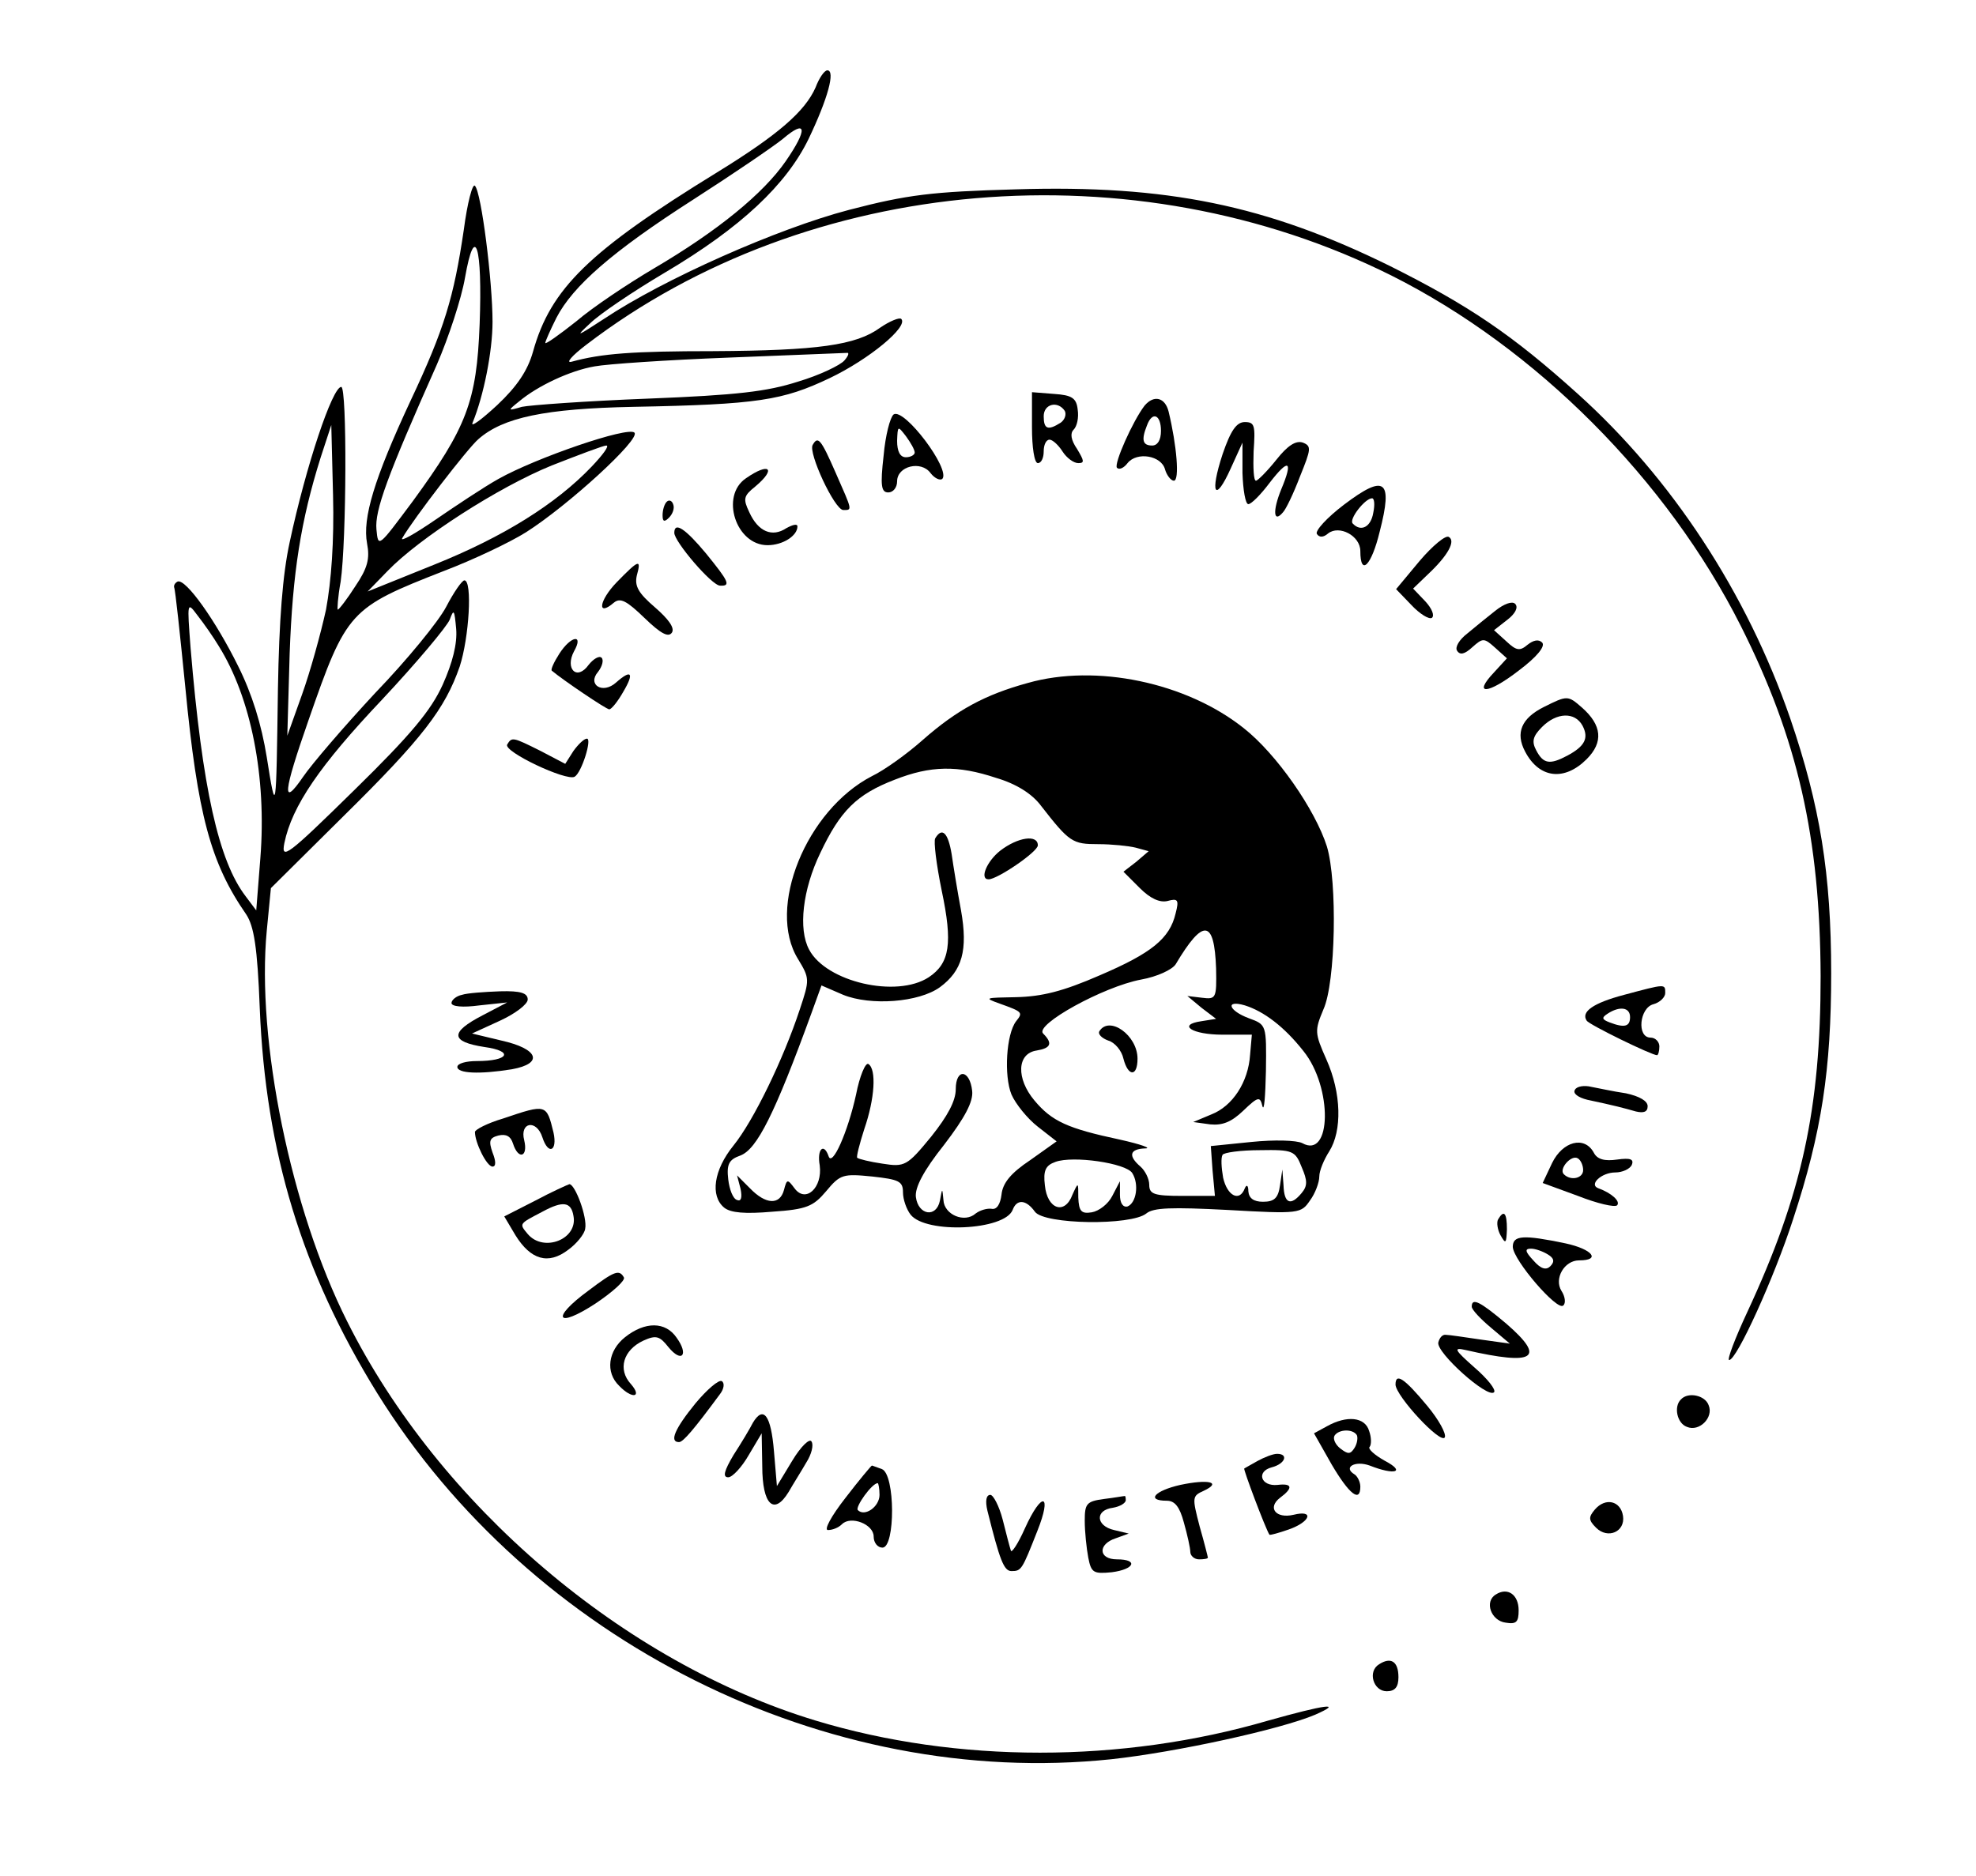 <?xml version="1.0" standalone="no"?>
<!DOCTYPE svg PUBLIC "-//W3C//DTD SVG 20010904//EN"
 "http://www.w3.org/TR/2001/REC-SVG-20010904/DTD/svg10.dtd">
<svg version="1.0" xmlns="http://www.w3.org/2000/svg"
 width="337pt" height="320pt" viewBox="0 0 337 320"
 preserveAspectRatio="xMidYMid meet">

<g transform="translate(0,320) scale(0.1,-0.1)"
fill="#000000" stroke="none">
<path d="M1391 3051 c-18 -41 -64 -81 -168 -145 -218 -134 -284 -198 -314
-306 -9 -32 -27 -59 -61 -91 -27 -25 -46 -39 -42 -30 19 46 34 122 34 172 0
69 -19 221 -30 232 -4 5 -13 -29 -19 -75 -17 -115 -33 -169 -91 -292 -62 -133
-82 -200 -74 -243 5 -26 1 -42 -20 -73 -14 -22 -28 -40 -30 -40 -1 0 0 21 5
48 10 70 11 332 1 332 -15 0 -60 -134 -88 -265 -12 -55 -18 -133 -20 -250 -3
-214 -3 -218 -19 -117 -9 56 -25 108 -49 156 -38 77 -89 149 -103 144 -4 -2
-7 -6 -6 -10 2 -4 10 -80 19 -170 21 -218 43 -300 104 -388 13 -20 19 -55 23
-160 10 -245 72 -449 200 -656 263 -424 766 -676 1252 -625 111 12 289 51 348
76 50 22 16 17 -80 -10 -250 -73 -531 -73 -772 0 -327 99 -642 367 -799 681
-96 191 -155 480 -137 667 l7 72 123 122 c136 134 174 184 199 256 16 49 22
147 8 147 -4 0 -18 -20 -31 -45 -13 -25 -67 -91 -121 -147 -53 -57 -108 -121
-123 -143 -37 -54 -34 -27 9 96 65 187 70 192 231 255 50 19 113 49 140 66 71
45 196 159 185 170 -11 11 -168 -43 -232 -79 -25 -14 -73 -46 -108 -70 -35
-24 -60 -38 -56 -31 19 33 113 155 130 169 42 37 114 52 264 55 213 4 255 11
335 49 67 32 135 88 122 101 -3 3 -20 -4 -36 -15 -41 -30 -107 -39 -284 -40
-138 0 -191 -4 -242 -18 -11 -3 0 10 25 29 379 290 934 337 1373 118 247 -124
470 -348 596 -598 97 -193 135 -360 136 -597 0 -227 -32 -373 -125 -573 -21
-45 -35 -82 -31 -82 13 0 77 141 109 240 49 149 65 256 65 420 0 169 -19 286
-70 435 -74 214 -202 409 -362 553 -112 101 -186 151 -320 218 -211 104 -381
139 -639 131 -143 -4 -184 -9 -284 -35 -122 -32 -316 -118 -418 -186 -46 -30
-50 -32 -24 -8 16 16 74 55 128 87 130 77 207 150 245 228 33 69 46 117 32
117 -5 0 -14 -13 -20 -29z m-51 -126 c-38 -55 -116 -119 -225 -183 -44 -26
-104 -66 -132 -90 -29 -23 -53 -40 -53 -37 0 3 9 23 19 43 28 54 95 113 234
202 67 43 136 90 152 103 41 35 43 17 5 -38z m-522 -278 c-5 -132 -22 -176
-114 -302 -59 -79 -59 -80 -62 -48 -3 32 18 90 103 281 20 46 42 113 48 148
17 97 30 54 25 -79z m622 -62 c-7 -8 -42 -25 -79 -36 -53 -17 -104 -23 -256
-29 -104 -4 -201 -11 -215 -14 -24 -7 -25 -7 -5 9 32 27 88 53 129 60 21 4
124 11 229 15 106 4 196 8 201 8 5 1 3 -5 -4 -13z m-884 -425 c-9 -41 -27
-106 -41 -145 l-25 -70 4 140 c5 138 19 227 53 335 l18 55 3 -120 c2 -79 -3
-146 -12 -195z m453 244 c-61 -64 -151 -120 -268 -167 l-114 -46 34 35 c54 56
189 143 280 180 46 18 88 34 93 34 6 0 -6 -16 -25 -36z m-636 -306 c55 -88 82
-223 71 -362 l-7 -89 -18 24 c-46 60 -74 184 -94 424 -6 79 -6 79 12 55 11
-14 27 -37 36 -52z m382 -66 c-20 -44 -54 -85 -151 -180 -114 -112 -125 -120
-119 -90 13 63 60 132 167 245 59 63 110 124 115 136 7 19 8 17 11 -16 2 -25
-6 -57 -23 -95z"/>
<path d="M1760 2471 c0 -34 4 -61 10 -61 6 0 10 9 10 20 0 11 4 20 10 20 5 0
15 -9 22 -20 7 -11 19 -20 27 -20 11 0 10 4 -2 24 -11 16 -12 27 -6 33 6 6 9
21 7 34 -2 20 -10 25 -40 27 l-38 3 0 -60z m56 28 c3 -6 0 -15 -7 -20 -22 -14
-29 -11 -29 11 0 21 24 27 36 9z"/>
<path d="M1952 2508 c-20 -26 -53 -100 -47 -106 4 -4 12 0 18 8 16 20 58 13
64 -11 3 -10 10 -19 15 -19 10 0 5 60 -9 118 -6 24 -25 29 -41 10z m28 -43 c0
-16 -6 -25 -15 -25 -16 0 -19 9 -9 34 9 25 24 19 24 -9z"/>
<path d="M1524 2493 c-6 -5 -14 -36 -17 -70 -6 -52 -4 -63 8 -63 8 0 15 8 15
19 0 26 41 36 57 14 7 -9 16 -13 20 -10 15 16 -65 122 -83 110z m36 -65 c0 -4
-7 -8 -15 -8 -10 0 -15 10 -15 28 1 26 1 26 15 8 8 -11 15 -23 15 -28z"/>
<path d="M2085 2425 c-22 -67 -13 -84 14 -24 l20 44 0 -52 c1 -29 5 -53 10
-53 5 0 21 16 36 36 33 43 41 39 20 -11 -15 -37 -13 -58 3 -39 5 5 18 32 29
61 19 47 20 52 5 58 -12 4 -26 -5 -45 -29 -16 -20 -32 -36 -35 -36 -4 0 -5 22
-4 50 3 44 2 50 -15 50 -14 0 -24 -14 -38 -55z"/>
<path d="M1386 2441 c-8 -13 37 -110 52 -111 16 0 16 -2 -13 64 -25 57 -30 63
-39 47z"/>
<path d="M1272 2384 c-44 -30 -17 -114 37 -114 26 0 51 16 51 32 0 5 -8 3 -19
-3 -24 -16 -48 -6 -63 27 -11 23 -10 28 10 44 37 31 24 42 -16 14z"/>
<path d="M2292 2339 c-29 -22 -50 -45 -46 -50 4 -6 11 -6 19 1 19 15 55 -4 55
-30 0 -44 19 -25 33 33 23 89 9 99 -61 46z m50 -14 c-4 -24 -21 -33 -35 -18
-7 7 21 43 33 43 4 0 5 -11 2 -25z"/>
<path d="M1137 2344 c-4 -4 -7 -14 -7 -23 0 -11 3 -12 11 -4 6 6 10 16 7 23
-2 6 -7 8 -11 4z"/>
<path d="M1150 2291 c0 -15 64 -90 78 -90 19 -1 15 7 -24 55 -35 42 -54 55
-54 35z"/>
<path d="M2421 2243 l-40 -48 26 -27 c14 -15 30 -25 35 -22 5 4 0 16 -11 28
l-21 22 26 25 c33 31 47 56 35 63 -5 4 -28 -15 -50 -41z"/>
<path d="M1052 2207 c-31 -32 -34 -60 -5 -35 11 9 22 3 52 -26 28 -27 41 -34
47 -25 5 8 -6 23 -29 43 -28 24 -35 36 -31 54 8 29 4 28 -34 -11z"/>
<path d="M2550 2158 c-14 -11 -36 -29 -48 -39 -13 -10 -21 -23 -17 -29 5 -8
13 -6 26 6 18 16 20 16 39 -1 l20 -18 -22 -24 c-37 -39 -11 -38 42 3 32 24 46
42 40 48 -6 6 -15 4 -25 -4 -13 -11 -19 -10 -36 6 l-21 19 23 18 c13 10 19 21
13 27 -5 5 -19 0 -34 -12z"/>
<path d="M954 2085 c-9 -14 -15 -27 -13 -29 19 -16 93 -66 98 -66 4 0 15 14
24 30 19 32 14 39 -12 16 -23 -21 -50 -4 -31 18 7 9 10 20 6 24 -4 4 -14 -2
-22 -12 -20 -28 -41 -7 -25 23 17 30 -5 27 -25 -4z"/>
<path d="M1753 2035 c-73 -20 -121 -46 -179 -97 -27 -24 -66 -52 -87 -62 -112
-58 -180 -225 -126 -312 20 -33 20 -35 3 -86 -28 -85 -79 -190 -113 -232 -34
-42 -40 -86 -16 -106 11 -9 36 -11 82 -7 59 4 70 9 92 35 24 29 29 30 79 25
45 -5 52 -8 52 -27 0 -12 6 -29 13 -38 26 -33 160 -27 174 8 7 19 23 18 38 -3
16 -22 164 -24 190 -3 12 10 43 11 139 6 122 -7 125 -6 140 16 9 12 16 31 16
41 0 10 8 29 17 43 22 35 21 99 -5 157 -20 45 -20 49 -5 85 21 46 24 218 6
278 -20 63 -86 158 -142 202 -98 78 -252 110 -368 77z m-54 -162 c34 -10 61
-27 76 -47 49 -63 54 -66 98 -66 23 0 52 -3 64 -6 l22 -6 -21 -18 -22 -17 28
-28 c18 -18 34 -25 47 -22 18 5 20 2 14 -21 -10 -43 -41 -68 -130 -106 -62
-27 -98 -36 -142 -37 -53 -1 -56 -1 -28 -11 39 -14 40 -15 28 -30 -17 -22 -21
-93 -8 -125 7 -16 27 -41 45 -55 l32 -25 -45 -32 c-33 -22 -47 -39 -49 -59 -2
-16 -8 -26 -17 -24 -7 1 -19 -2 -27 -8 -19 -17 -54 -2 -55 23 -2 21 -2 21 -6
-1 -6 -30 -37 -25 -41 6 -2 16 13 45 48 89 36 47 50 74 48 92 -4 37 -28 39
-28 3 0 -20 -14 -46 -42 -81 -41 -50 -45 -52 -83 -46 -21 3 -41 8 -43 10 -2 1
4 24 12 49 18 52 21 102 7 111 -5 3 -15 -21 -21 -52 -14 -64 -41 -125 -47
-105 -8 23 -20 12 -15 -16 5 -38 -24 -65 -43 -39 -12 16 -13 16 -18 -3 -7 -26
-31 -25 -58 3 l-22 22 6 -23 c3 -15 1 -22 -6 -19 -7 2 -13 18 -15 35 -3 26 1
34 21 41 28 11 58 70 121 243 l17 47 37 -16 c47 -19 129 -13 165 13 38 28 48
63 36 131 -6 32 -13 75 -16 96 -6 36 -16 47 -28 27 -3 -5 2 -45 11 -89 19 -90
14 -124 -22 -148 -55 -36 -175 -8 -204 47 -19 35 -11 103 19 165 34 72 62 100
127 125 61 24 107 25 173 3z m375 -325 c1 -51 0 -53 -24 -50 l-25 3 24 -20 25
-19 -25 -4 c-42 -6 -16 -23 36 -23 l50 0 -3 -34 c-3 -47 -30 -88 -66 -102
l-31 -13 29 -4 c21 -2 36 4 56 23 26 25 29 25 33 8 3 -10 5 17 6 60 1 79 1 79
-29 90 -35 13 -41 32 -7 22 32 -10 67 -36 100 -78 50 -62 48 -185 -2 -157 -10
5 -48 6 -87 2 l-69 -7 3 -42 4 -43 -56 0 c-48 0 -56 3 -56 19 0 10 -7 24 -15
31 -21 18 -19 30 8 31 12 0 -7 7 -43 15 -89 19 -116 31 -146 67 -31 37 -30 80
4 85 24 4 28 12 11 29 -15 15 103 80 167 92 28 5 53 17 59 26 47 79 66 77 69
-7z m146 -339 c10 -23 10 -32 0 -44 -19 -23 -30 -18 -31 13 l-2 27 -4 -27 c-3
-22 -10 -28 -29 -28 -16 0 -24 6 -25 18 0 10 -3 12 -6 5 -9 -24 -30 -13 -37
18 -3 17 -4 34 -1 39 2 4 31 8 64 8 56 1 60 -1 71 -29z m-289 -10 c12 -19 7
-51 -8 -57 -8 -2 -13 6 -13 20 l0 23 -13 -25 c-7 -14 -23 -26 -35 -28 -18 -3
-22 2 -23 25 0 27 0 27 -10 5 -13 -35 -43 -25 -47 16 -3 25 1 34 18 40 30 11
120 -2 131 -19z"/>
<path d="M1706 1749 c-23 -18 -36 -49 -20 -49 15 0 84 47 84 58 0 19 -34 14
-64 -9z"/>
<path d="M1875 1441 c-3 -5 4 -12 15 -16 11 -3 23 -17 26 -31 8 -31 24 -31 24
0 0 40 -48 74 -65 47z"/>
<path d="M2633 1994 c-38 -19 -49 -44 -32 -76 24 -46 67 -51 105 -13 29 29 26
58 -8 88 -24 21 -25 21 -65 1z m66 -32 c11 -21 4 -35 -26 -51 -30 -16 -41 -14
-53 9 -8 15 -6 24 10 40 25 25 56 26 69 2z"/>
<path d="M865 1930 c-7 -12 101 -63 115 -55 12 7 30 65 21 65 -5 0 -15 -10
-23 -21 l-14 -22 -42 22 c-48 24 -49 24 -57 11z"/>
<path d="M2770 1503 c-53 -14 -74 -29 -64 -44 4 -7 111 -59 120 -59 2 0 4 7 4
15 0 8 -7 15 -15 15 -24 0 -19 51 5 57 11 3 20 12 20 19 0 16 1 16 -70 -3z
m10 -38 c0 -16 -9 -19 -35 -9 -13 5 -14 8 -3 15 20 13 38 11 38 -6z"/>
<path d="M788 1503 c-10 -2 -18 -9 -18 -14 0 -6 19 -8 48 -4 l47 5 -42 -22
c-56 -29 -55 -45 3 -54 51 -7 42 -24 -13 -24 -18 0 -33 -4 -33 -10 0 -11 37
-13 93 -4 55 10 45 35 -18 49 l-50 12 48 22 c26 12 47 28 47 36 0 11 -12 15
-47 14 -27 -1 -56 -3 -65 -6z"/>
<path d="M2686 1341 c-4 -6 5 -13 21 -17 47 -10 62 -14 83 -20 13 -3 20 -1 20
9 0 9 -14 17 -37 22 -21 3 -48 9 -59 11 -12 3 -25 1 -28 -5z"/>
<path d="M858 1292 c-27 -8 -48 -19 -48 -23 0 -18 20 -59 30 -59 6 0 6 9 0 24
-7 20 -5 25 10 29 13 3 21 -1 25 -14 9 -28 26 -23 19 6 -8 31 21 36 31 5 10
-31 26 -24 19 8 -12 49 -12 49 -86 24z"/>
<path d="M2647 1216 l-16 -34 60 -22 c33 -13 63 -20 67 -16 6 7 -10 21 -32 29
-17 6 5 27 29 27 12 0 25 6 28 13 4 10 -3 12 -25 9 -21 -3 -34 0 -40 12 -16
29 -53 19 -71 -18z m53 -12 c0 -14 -21 -19 -33 -7 -9 9 13 34 24 27 5 -3 9
-12 9 -20z"/>
<path d="M913 1152 l-53 -27 19 -32 c26 -42 56 -51 90 -25 14 10 28 27 29 36
4 19 -17 76 -27 76 -3 -1 -30 -13 -58 -28z m65 -26 c8 -40 -51 -63 -78 -31
-15 18 -15 17 25 38 35 19 49 17 53 -7z"/>
<path d="M2555 1120 c-3 -5 -1 -18 4 -27 9 -16 10 -14 11 10 0 28 -5 34 -15
17z"/>
<path d="M2580 1073 c1 -23 76 -110 86 -100 5 4 3 16 -3 25 -13 21 5 52 30 52
38 0 23 19 -23 29 -72 15 -90 14 -90 -6z m60 -13 c10 -6 12 -12 4 -20 -7 -7
-16 -5 -29 10 -14 15 -15 20 -4 20 8 0 21 -5 29 -10z"/>
<path d="M1003 998 c-64 -47 -54 -65 12 -22 30 20 52 40 49 45 -8 14 -16 11
-61 -23z"/>
<path d="M2510 971 c0 -5 15 -21 33 -36 l32 -27 -50 7 c-27 4 -54 8 -59 8 -6
1 -11 -5 -13 -13 -4 -17 84 -96 95 -85 4 4 -11 23 -33 42 -35 31 -37 35 -15
30 118 -27 137 -14 69 45 -45 38 -59 45 -59 29z"/>
<path d="M1066 919 c-29 -23 -34 -60 -10 -83 22 -23 40 -20 20 3 -23 25 -13
58 21 74 22 10 28 8 43 -11 23 -28 35 -13 14 16 -19 28 -54 28 -88 1z"/>
<path d="M1186 806 c-35 -43 -45 -66 -28 -66 7 0 25 21 70 82 7 9 8 19 3 22
-5 3 -25 -14 -45 -38z"/>
<path d="M2380 838 c1 -20 77 -102 84 -90 3 6 -10 30 -30 54 -39 47 -54 57
-54 36z"/>
<path d="M2867 813 c-13 -12 -7 -41 10 -47 21 -9 46 16 37 37 -6 17 -35 23
-47 10z"/>
<path d="M1284 773 c-5 -10 -20 -35 -33 -55 -16 -27 -19 -38 -9 -38 7 0 23 17
35 38 l22 37 1 -56 c0 -66 20 -85 45 -44 8 14 22 36 30 50 9 14 13 30 9 36 -3
6 -18 -8 -33 -33 l-26 -43 -5 59 c-5 62 -18 79 -36 49z"/>
<path d="M2263 767 l-22 -12 30 -53 c30 -51 49 -66 49 -38 0 8 -5 18 -10 21
-20 12 1 24 26 15 43 -17 62 -11 26 8 -18 10 -30 21 -26 24 3 4 3 16 -1 27 -7
24 -38 27 -72 8z m51 -15 c2 -4 1 -14 -4 -22 -7 -11 -11 -11 -24 -1 -9 7 -13
17 -10 22 7 11 31 12 38 1z"/>
<path d="M2145 708 c-11 -6 -21 -12 -23 -13 -2 -1 36 -102 43 -113 1 -1 16 3
33 9 37 13 44 34 8 25 -30 -7 -45 12 -23 29 23 17 21 25 -4 22 -29 -3 -37 23
-10 30 23 6 29 23 9 23 -7 0 -22 -6 -33 -12z"/>
<path d="M1442 645 c-25 -32 -37 -55 -30 -55 8 0 18 4 24 10 15 15 54 0 54
-21 0 -11 7 -19 15 -19 22 0 22 125 -1 134 -9 3 -16 6 -17 6 -1 0 -22 -25 -45
-55z m58 5 c0 -20 -25 -38 -37 -26 -5 5 24 46 34 46 1 0 3 -9 3 -20z"/>
<path d="M2013 667 c-44 -10 -59 -27 -23 -27 14 0 22 -11 29 -37 6 -21 11 -44
11 -50 0 -7 7 -13 15 -13 8 0 15 1 15 3 0 1 -6 25 -14 53 -13 50 -13 52 7 61
32 15 7 20 -40 10z"/>
<path d="M1684 623 c21 -84 28 -103 41 -103 17 0 18 2 44 68 26 65 8 69 -21 5
-12 -27 -23 -43 -24 -38 -2 6 -8 29 -14 53 -6 23 -16 42 -21 42 -7 0 -9 -10
-5 -27z"/>
<path d="M1883 643 c-30 -4 -33 -8 -33 -37 0 -19 3 -47 6 -63 5 -26 9 -28 40
-25 39 5 46 22 9 22 -32 0 -33 26 -2 36 l22 8 -25 6 c-31 7 -33 34 -2 38 12 2
22 8 22 13 0 5 -1 8 -2 7 -2 0 -18 -3 -35 -5z"/>
<path d="M2720 625 c-11 -13 -11 -18 2 -31 20 -20 50 -7 46 20 -4 26 -30 32
-48 11z"/>
<path d="M2551 480 c-20 -12 -8 -45 17 -48 18 -3 22 1 22 21 0 27 -19 40 -39
27z"/>
<path d="M2352 361 c-20 -12 -10 -46 13 -46 14 0 20 7 20 24 0 27 -13 35 -33
22z"/>
</g>
</svg>
